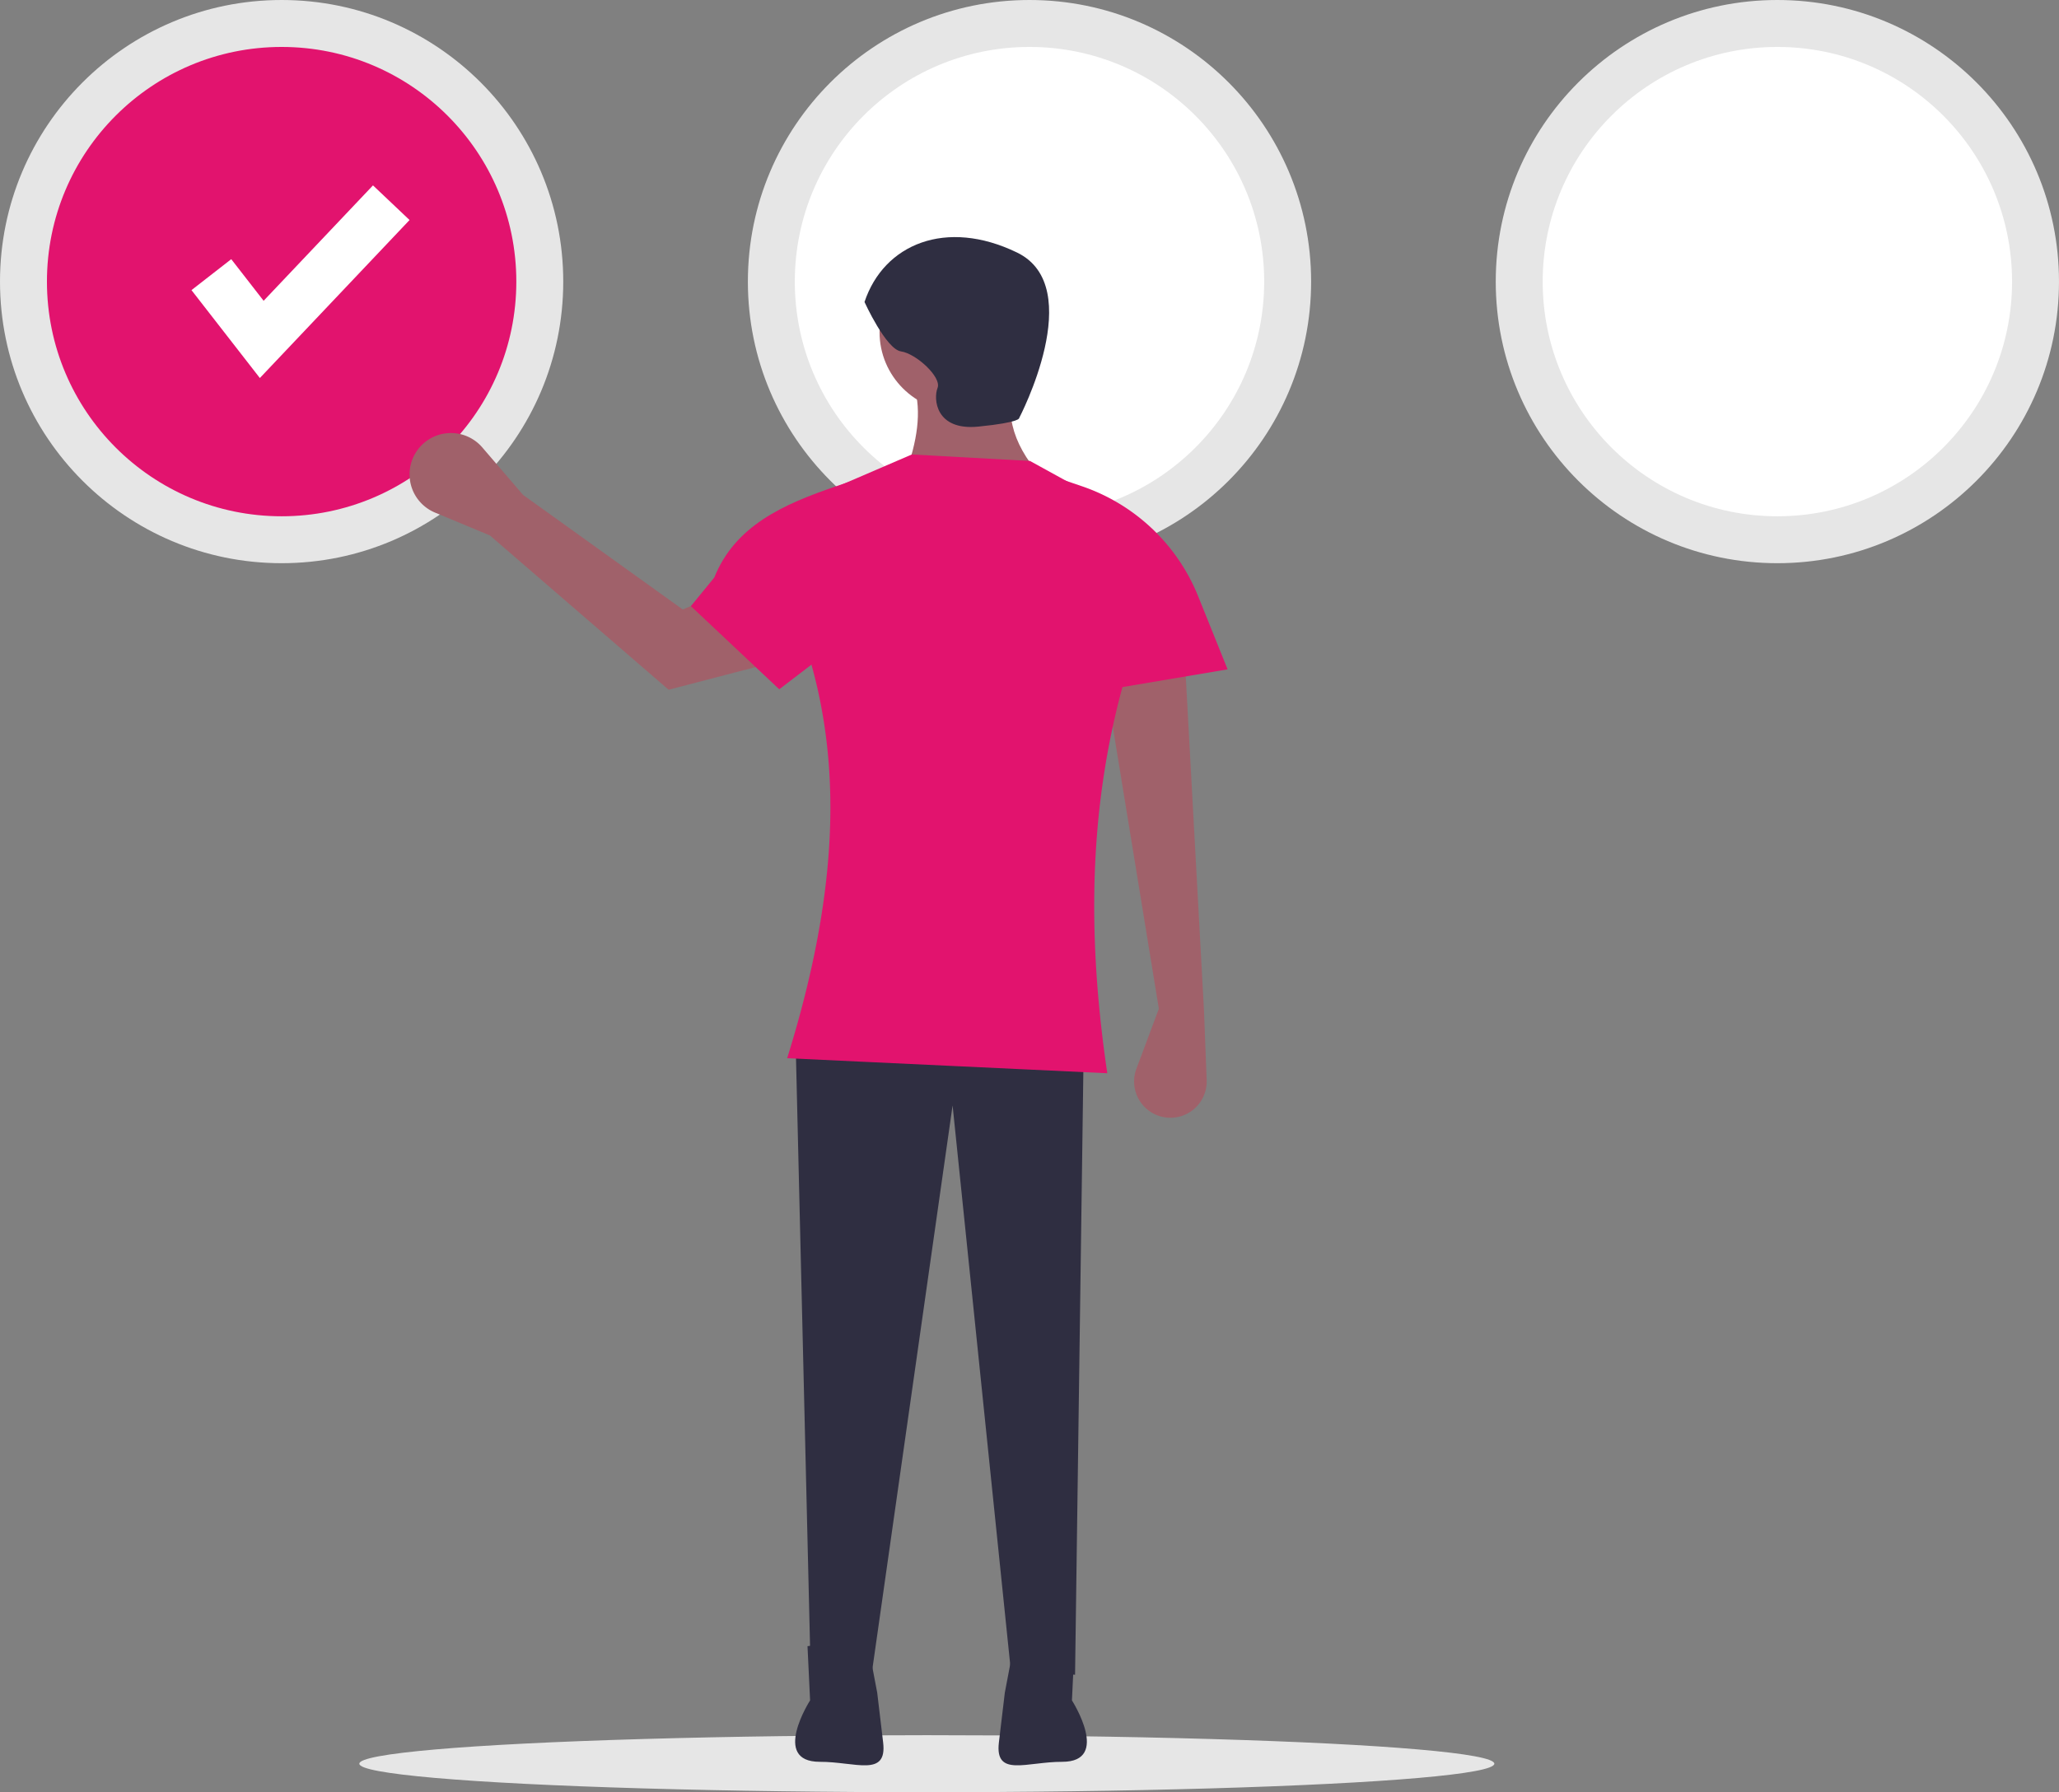 <svg xmlns="http://www.w3.org/2000/svg" width="214.532" height="186.752" viewBox="0 0 214.532 186.752"><rect x="0" y="0" width="214.532" height="186.752" fill="#808080" stroke="none"/><defs><style>.a{fill:#e6e6e6;}.b{fill:#e2136e;}.c{fill:#fff;}.d{fill:#a0616a;}.e{fill:#2f2e41;}</style></defs><ellipse class="a" cx="59.13" cy="2.971" rx="59.13" ry="2.971" transform="translate(37.439 180.809)"/><circle class="a" cx="29.343" cy="29.343" r="29.343" transform="translate(0 0)"/><circle class="b" cx="24.453" cy="24.453" r="24.453" transform="translate(4.891 4.891)"/><circle class="a" cx="29.343" cy="29.343" r="29.343" transform="translate(77.923 0)"/><circle class="c" cx="24.453" cy="24.453" r="24.453" transform="translate(82.813 4.891)"/><circle class="a" cx="29.343" cy="29.343" r="29.343" transform="translate(155.845 0)"/><circle class="c" cx="24.453" cy="24.453" r="24.453" transform="translate(160.736 4.891)"/><path class="c" d="M74.27,85.084l-7.124-9.159L71.289,72.7l3.373,4.337L86.057,65.011l3.81,3.61Z" transform="translate(-47.195 -45.694)"/><g transform="translate(42.672 24.708)"><circle class="d" cx="8.283" cy="8.283" r="8.283" transform="translate(48.97 1.611)"/><path class="d" d="M592.808,288.7l-14.1-.224c1.213-3.342,1.739-6.472.9-9.178l10.745-1.119Q588.168,283.434,592.808,288.7Z" transform="translate(-527.048 -263.803)"/><path class="d" d="M520.438,423.185,518.1,429.43a3.782,3.782,0,0,0,3.083,5.082h0a3.782,3.782,0,0,0,4.237-3.9l-.277-7.2-2.015-36.937-8.283,2.462Z" transform="translate(-442.366 -342.776)"/><path class="e" d="M315.573,520.638l-6.716-.672-6.044-58.651-8.507,59.77-6.268-.224-1.567-65.591h30Z" transform="translate(-246.232 -370.833)"/><path class="e" d="M575.455,231.863s2.239,4.925,3.806,5.149,4.253,2.686,3.806,3.806-.224,4.477,4.253,4.029,4.253-.9,4.253-.9,7.163-13.655-.224-17.237S577.47,225.818,575.455,231.863Z" transform="translate(-528.052 -225.103)"/><path class="e" d="M640.464,765.151l.269,5.65s-4.1,6.4,1.011,6.4h0c3.7-.012,7.039,1.652,6.6-2.019l-.617-5.184-1.076-5.65Z" transform="translate(-599 -618.326)"/><path class="e" d="M568.851,765.151l-.269,5.65s4.1,6.4-1.011,6.4h0c-3.7-.012-7.039,1.652-6.6-2.019l.617-5.184,1.076-5.65Z" transform="translate(-499.566 -618.326)"/><path class="b" d="M569.254,373.233,535.9,371.666c6.221-19.962,6.267-36.3-1.567-51.337a8.053,8.053,0,0,1,4.867-7.4l9.684-4.171,12.312.672,8.124,4.468a9.671,9.671,0,0,1,5,8.968C567.2,339.849,566.8,356.592,569.254,373.233Z" transform="translate(-496.555 -286.108)"/><path class="b" d="M506.781,341.516l18.58-3.134-3.061-7.6A20.028,20.028,0,0,0,510.177,319.3l-1.829-.623Z" transform="translate(-440.127 -293.343)"/><path class="d" d="M678.08,311.164l-5.719-2.383a4.311,4.311,0,0,1-1.989-6.278h0a4.311,4.311,0,0,1,6.917-.509l4.244,4.944,16.636,11.938,11.309-4.694,1.347,9.38L696.7,327.24Z" transform="translate(-669.707 -280.077)"/><path class="b" d="M654.507,340.459l-9.207-8.665,2.437-2.979c2.178-5.408,7.186-7.632,12.7-9.51l1.829-.623,1.443,14.736Z" transform="translate(-615.987 -293.343)"/></g></svg>